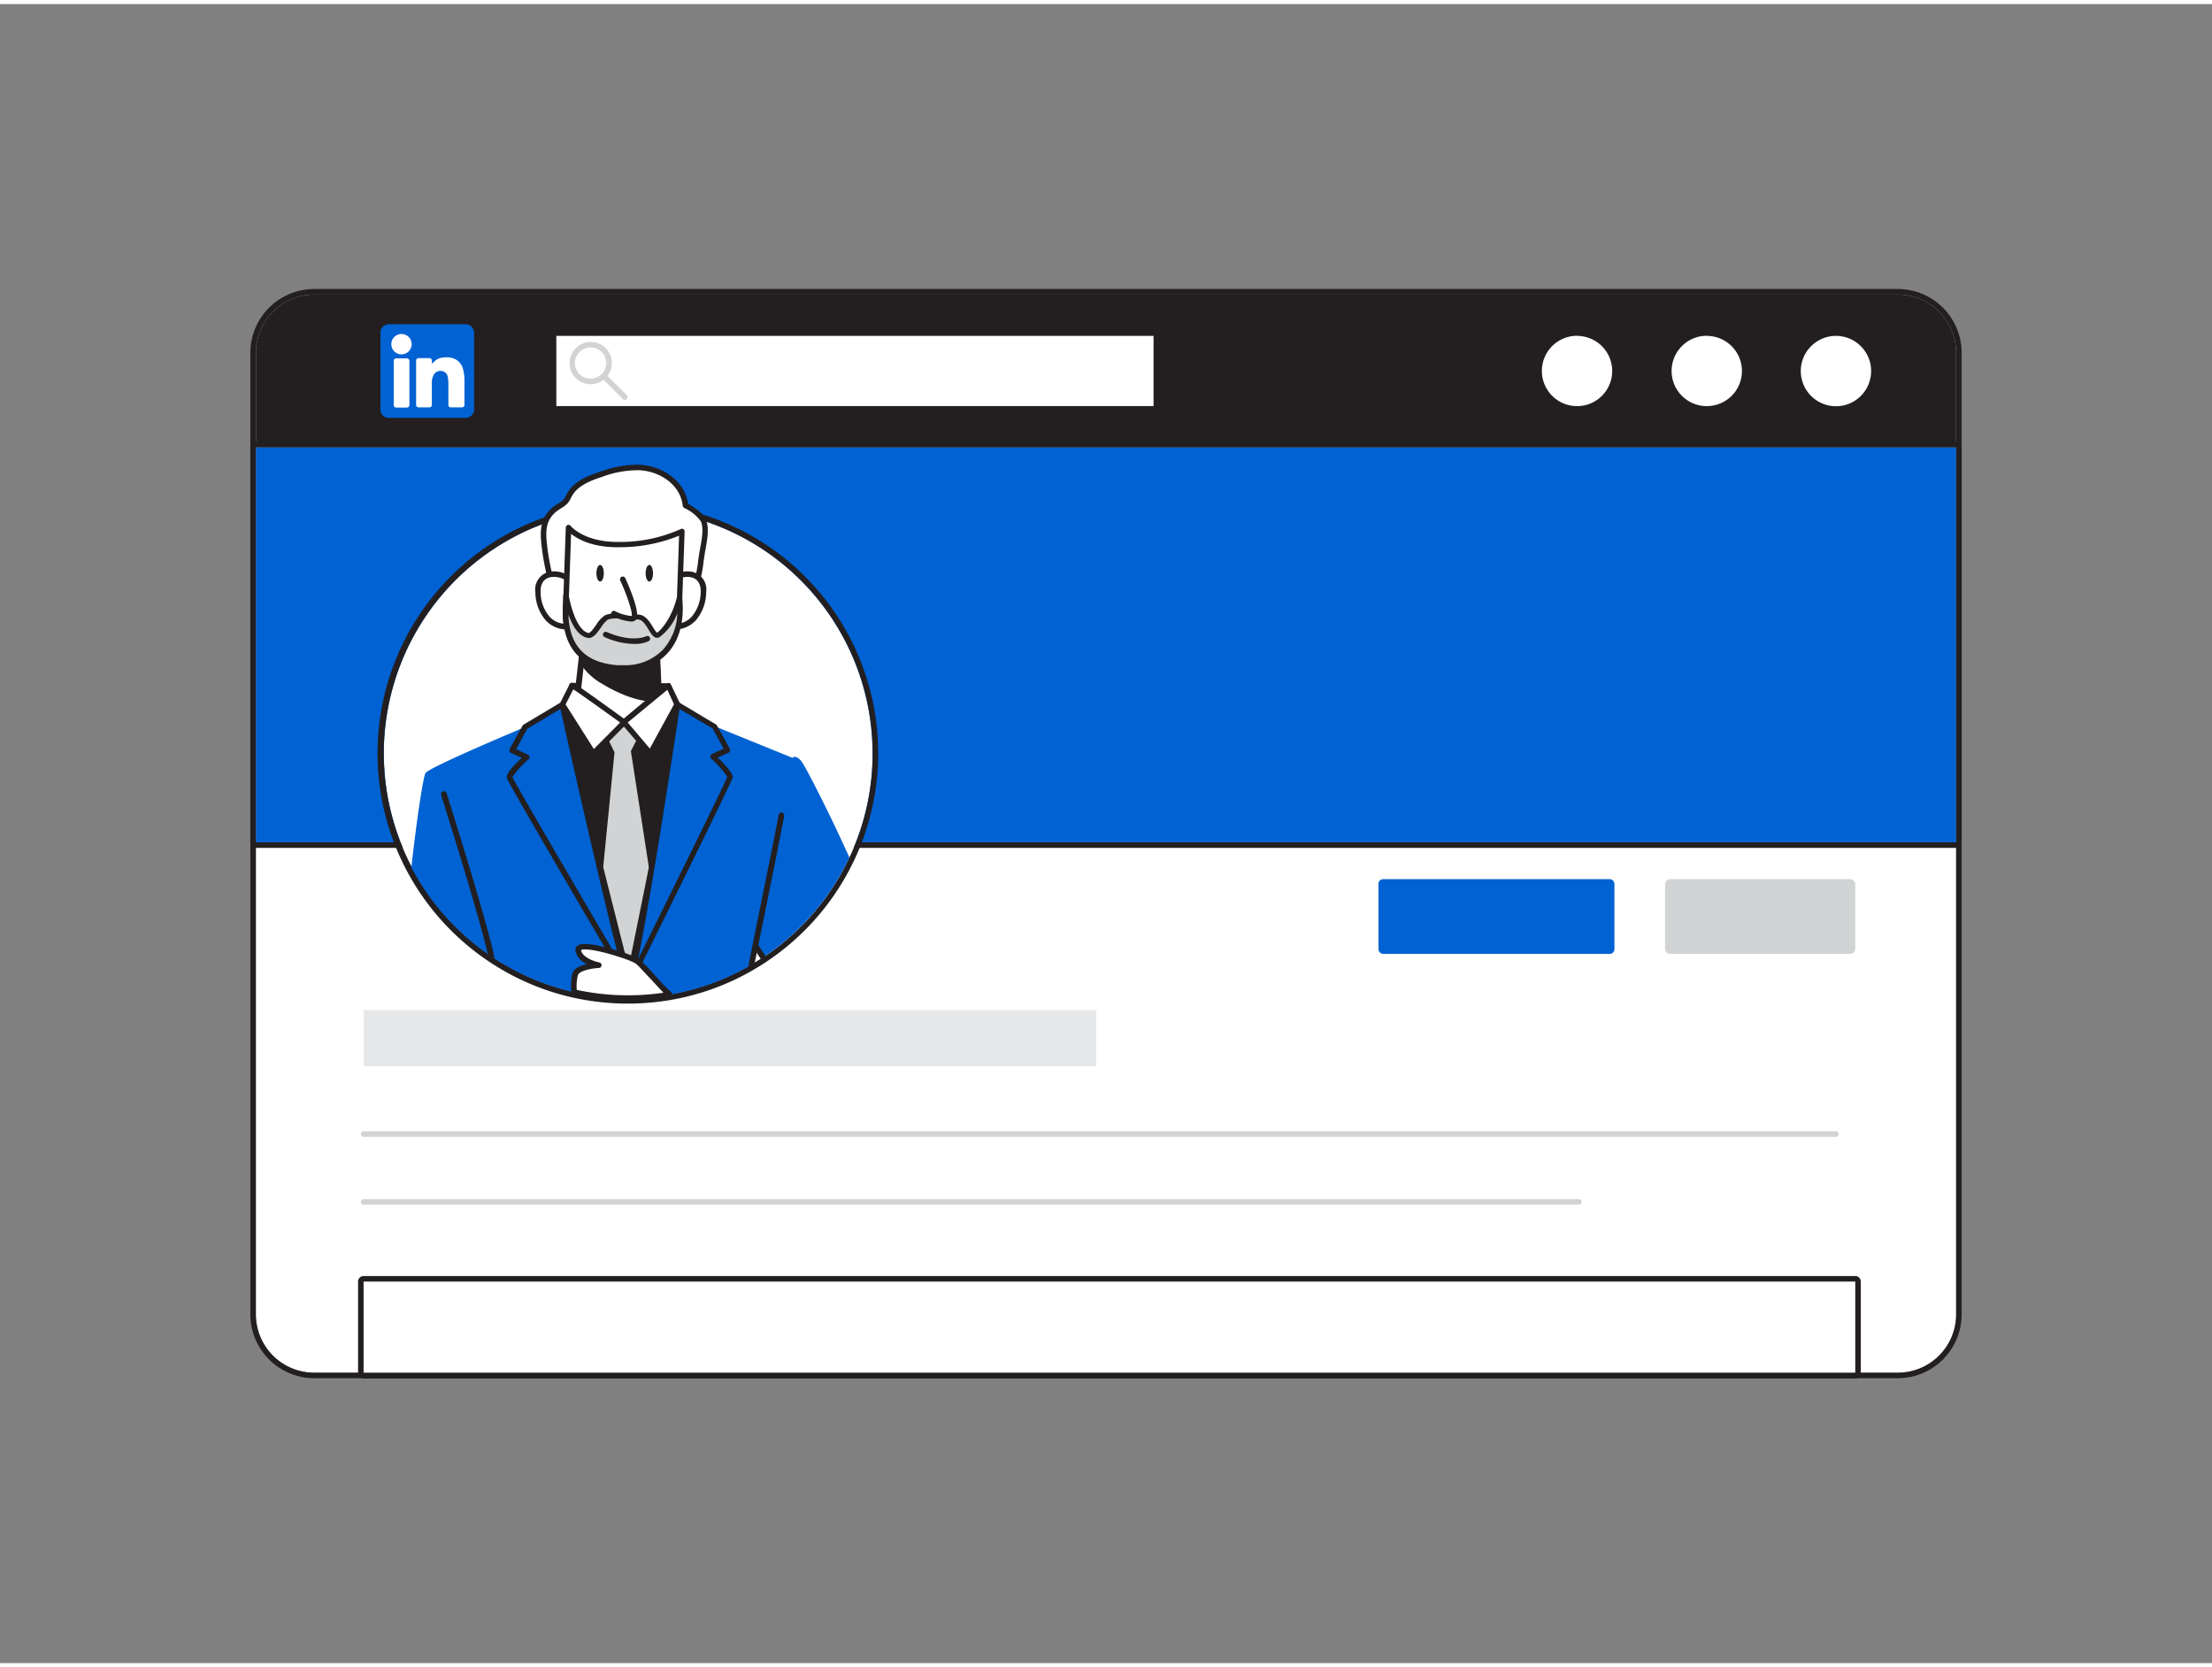 <svg xmlns="http://www.w3.org/2000/svg" viewBox="0 0 400 300" width="406" height="306" class="illustration styles_illustrationTablet__1DWOa"><rect x="0" y="0" width="400" height="300" fill="#808080" stroke="none"/><g id="_522_linkedin_flatline" data-name="#522_linkedin_flatline"><path d="M353.73,63.07V236.94a10.54,10.54,0,0,1-10.54,10.54H56.81a10.54,10.54,0,0,1-10.54-10.54V63.07A10.54,10.54,0,0,1,56.81,52.52H343.19A10.54,10.54,0,0,1,353.73,63.07Z" fill="#fff"></path><path d="M343.19,52.52a10.54,10.54,0,0,1,10.54,10.55V236.94a10.54,10.54,0,0,1-10.54,10.54H56.81a10.54,10.54,0,0,1-10.54-10.54V63.07A10.54,10.54,0,0,1,56.81,52.52H343.19m0-1H56.81A11.56,11.56,0,0,0,45.27,63.07V236.94a11.56,11.56,0,0,0,11.54,11.54H343.19a11.56,11.56,0,0,0,11.54-11.54V63.07a11.56,11.56,0,0,0-11.54-11.55Z" fill="#231f20"></path><path d="M353.73,63.07V80.15H46.27V63.07A10.54,10.54,0,0,1,56.81,52.52H343.19A10.54,10.54,0,0,1,353.73,63.07Z" fill="#231f20"></path><rect x="46.27" y="80.15" width="307.46" height="71.43" fill="#0062d3"></rect><path d="M353.73,80.15v71.43H46.27V80.15H353.73m0-1H46.27a1,1,0,0,0-1,1v71.43a1,1,0,0,0,1,1H353.73a1,1,0,0,0,1-1V80.15a1,1,0,0,0-1-1Z" fill="#231f20"></path><path d="M157.79,135.52a44,44,0,0,1-4.19,18.81,44.44,44.44,0,0,1-15.53,18l-.07,0c-.65.44-1.32.85-2,1.25l-.13.08a43.89,43.89,0,0,1-14.8,5.4,44.6,44.6,0,0,1-17.24-.43A44.27,44.27,0,0,1,98.6,93.85h0a44.26,44.26,0,0,1,59.18,41.67Z" fill="#fff"></path><path d="M113.54,91.27a44.24,44.24,0,0,1,24.53,81.07l-.07,0c-.65.44-1.32.85-2,1.25l-.13.08a43.89,43.89,0,0,1-14.8,5.4,44.6,44.6,0,0,1-17.24-.43A44.27,44.27,0,0,1,98.6,93.85h0a44.14,44.14,0,0,1,14.93-2.58m0-1a45,45,0,0,0-15.2,2.62l-.08,0a45.25,45.25,0,0,0-10,80.13,44.89,44.89,0,0,0,15.35,6.63,45.84,45.84,0,0,0,17.63.44,44.9,44.9,0,0,0,15.11-5.51l.19-.12c.79-.46,1.42-.86,2-1.24l.14-.1a45.41,45.41,0,0,0,15.83-18.38,45.23,45.23,0,0,0-41-64.49Z" fill="#231f20"></path><path d="M332,204.83H65.75a.51.51,0,0,1-.5-.5.5.5,0,0,1,.5-.5H332a.5.5,0,0,1,.5.5A.51.51,0,0,1,332,204.83Z" fill="#d1d3d4"></path><path d="M285.52,217.1H65.75a.5.5,0,0,1-.5-.5.51.51,0,0,1,.5-.5H285.52a.5.5,0,0,1,.5.5A.5.5,0,0,1,285.52,217.1Z" fill="#d1d3d4"></path><rect x="249.27" y="158.24" width="42.67" height="13.51" rx="0.83" fill="#0062d3"></rect><rect x="301.09" y="158.24" width="34.4" height="13.51" rx="0.93" fill="#d1d3d4"></rect><rect x="100.1" y="59.48" width="108.96" height="13.71" fill="#fff"></rect><path d="M209.07,73.69h-109a.5.5,0,0,1-.5-.5V59.48a.5.5,0,0,1,.5-.5h109a.5.5,0,0,1,.5.5V73.19A.5.5,0,0,1,209.07,73.69Zm-108.47-1h108V60h-108Z" fill="#231f20"></path><circle cx="285.19" cy="66.33" r="6.86" fill="#fff"></circle><path d="M285.19,73.69a7.36,7.36,0,1,1,7.35-7.36A7.37,7.37,0,0,1,285.19,73.69Zm0-13.71a6.36,6.36,0,1,0,6.35,6.35A6.36,6.36,0,0,0,285.19,60Z" fill="#231f20"></path><circle cx="308.6" cy="66.33" r="6.86" fill="#fff"></circle><path d="M308.6,73.69A7.36,7.36,0,1,1,316,66.33,7.37,7.37,0,0,1,308.6,73.69Zm0-13.71A6.36,6.36,0,1,0,315,66.33,6.36,6.36,0,0,0,308.6,60Z" fill="#231f20"></path><circle cx="332.01" cy="66.33" r="6.86" fill="#fff"></circle><path d="M332,73.69a7.36,7.36,0,1,1,7.36-7.36A7.37,7.37,0,0,1,332,73.69ZM332,60a6.36,6.36,0,1,0,6.36,6.35A6.36,6.36,0,0,0,332,60Z" fill="#231f20"></path><rect x="69.71" y="59.01" width="14.65" height="14.65" fill="#fff"></rect><path d="M84.25,74.82h-14l-.14,0a1.51,1.51,0,0,1-1.31-1.21c0-.08,0-.16,0-.24v-14s0-.08,0-.12a1.44,1.44,0,0,1,.78-1.16,1.61,1.61,0,0,1,.86-.2H84.05a1.67,1.67,0,0,1,1.06.31,1.62,1.62,0,0,1,.62,1.37V72.81c0,.21,0,.41,0,.62a1.51,1.51,0,0,1-1.2,1.34ZM78.09,65v-.51a.43.43,0,0,0-.48-.47H75.77a.46.46,0,0,0-.52.52v7.86a.47.47,0,0,0,.53.53h1.79a.46.46,0,0,0,.52-.53v-4a2.92,2.92,0,0,1,.29-1.27,1.37,1.37,0,0,1,1.4-.79,1.25,1.25,0,0,1,1.17,1,6.23,6.23,0,0,1,.13,1.15c0,1.31,0,2.62,0,3.93,0,.35.17.51.52.51h1.84a.48.48,0,0,0,.55-.55c0-1.38,0-2.77,0-4.16a7.86,7.86,0,0,0-.22-2.05,2.84,2.84,0,0,0-1.52-2,3.9,3.9,0,0,0-2-.27,2.67,2.67,0,0,0-1.41.47C78.54,64.61,78.32,64.84,78.09,65ZM71.2,68.5v3.91a.49.49,0,0,0,.55.56h1.68c.44,0,.61-.17.61-.61V64.62a.49.49,0,0,0-.55-.56H71.74a.47.47,0,0,0-.54.54Zm3.24-7a1.83,1.83,0,0,0-1.82-1.84,1.84,1.84,0,1,0,1.82,1.84Z" fill="#0062d3"></path><path d="M106.8,68.74a3.8,3.8,0,0,1-2.7-1.12A3.84,3.84,0,0,1,103,64.91a3.82,3.82,0,0,1,6.52-2.7,3.76,3.76,0,0,1,1.12,2.7,3.82,3.82,0,0,1-3.82,3.83Zm0-6.65a2.81,2.81,0,0,0-2,.83,2.81,2.81,0,0,0,0,4,2.9,2.9,0,0,0,4,0,2.84,2.84,0,0,0,0-4A2.83,2.83,0,0,0,106.8,62.09Z" fill="#d1d3d4"></path><path d="M113,71.58a.51.51,0,0,1-.36-.15l-3.81-3.81a.5.5,0,0,1,0-.71.48.48,0,0,1,.7,0l3.82,3.81a.51.51,0,0,1,0,.71A.5.5,0,0,1,113,71.58Z" fill="#d1d3d4"></path><rect x="65.75" y="181.92" width="132.47" height="10.14" fill="#e6e7e8"></rect><rect x="65.75" y="230.95" width="269.73" height="16.53" fill="#fff"></rect><path d="M335.49,231v16.53H65.75V231H335.49m0-1H65.75a1,1,0,0,0-1,1v16.53a1,1,0,0,0,1,1H335.49a1,1,0,0,0,1-1V231a1,1,0,0,0-1-1Z" fill="#231f20"></path><path d="M143.28,136.29l0,.08-1.95,10.28c-.06.32-.13.66-.19,1l-3.53,18.66s-.37,1.63-.84,3.83c-.23,1.07-.49,2.27-.75,3.5l-.13.08a43.89,43.89,0,0,1-14.8,5.4,44.6,44.6,0,0,1-17.24-.43,44.34,44.34,0,0,1-29.46-22.58c1-9,2.15-16.4,2.55-17.05.52-.84,11-5.38,18.06-8.35l6.27-2.62L102,128h0l.53,0h0l1.54-.09h.05l1.56-.09h0l4-.22h0c2-.1,4.13-.18,6-.22,1.32,0,2.53,0,3.52,0l.93,0h0c.16,0,.31,0,.45,0h0a4.41,4.41,0,0,1,1,.18l.19.07.38.14h0c1.18.45,3.51,1.39,6.21,2.46h0Z" fill="#0062d3"></path><polygon points="103.44 123.2 120.88 123.26 120.57 129.92 108.26 129.92 102.28 127.06 103.44 123.2" fill="#231f20"></polygon><path d="M120.57,130.42H108.26a.54.54,0,0,1-.22,0l-6-2.86a.51.51,0,0,1-.26-.6l1.16-3.85a.5.5,0,0,1,.48-.36h0l17.44.06a.48.48,0,0,1,.36.16.45.45,0,0,1,.14.36l-.31,6.66A.5.5,0,0,1,120.57,130.42Zm-12.2-1H120.1l.26-5.66-16.55-.06-.93,3.09Z" fill="#231f20"></path><path d="M125.42,106.28c.93-2,1.19-4.82,1.54-7,.27-1.66,1-4.33.23-5.94-.5-1-2.18-2.11-3.18-2.64-.5-4.14-4.39-6.68-8.3-6.89A19.49,19.49,0,0,0,108.77,85c-2.21.71-4.56,1.66-5.71,3.66a7.49,7.49,0,0,1-.77,1.28,6.26,6.26,0,0,1-1.35,1c-3.08,2-2.75,4.76-2.36,7.92.42,3.35,1.57,6.67,1.9,10,3.88.24,7.79.57,11.7.51C115.29,109.26,123.76,110,125.42,106.28Z" fill="#fff"></path><path d="M115.36,109.83h-3.17c-3.19,0-6.41-.16-9.52-.37l-2.22-.14a.5.5,0,0,1-.47-.45,41.83,41.83,0,0,0-1-5.14,48.25,48.25,0,0,1-.93-4.82c-.4-3.2-.78-6.22,2.58-8.4l.36-.23a3.59,3.59,0,0,0,.89-.65,3.77,3.77,0,0,0,.48-.79l.22-.41c1.22-2.11,3.6-3.11,6-3.88a19.51,19.51,0,0,1,7.12-1.25c3.88.21,8.07,2.71,8.74,7.07.91.51,2.62,1.57,3.17,2.75.69,1.48.3,3.61,0,5.33-.06.32-.12.62-.16.9s-.13.84-.2,1.27a22.52,22.52,0,0,1-1.39,5.89h0C124.51,109.51,119.31,109.83,115.36,109.83Zm-2.81-1h1.15c3.48,0,10,.13,11.26-2.74a21.88,21.88,0,0,0,1.31-5.62c.07-.44.13-.88.2-1.29s.1-.6.16-.93c.28-1.49.66-3.53.1-4.72a7.5,7.5,0,0,0-3-2.41.52.52,0,0,1-.26-.38c-.47-4-4.3-6.26-7.83-6.45a18.56,18.56,0,0,0-6.76,1.2c-2.2.71-4.38,1.61-5.43,3.43l-.2.37a4.23,4.23,0,0,1-.63,1,4.69,4.69,0,0,1-1.11.85l-.33.21c-2.84,1.84-2.53,4.31-2.14,7.44a44.51,44.51,0,0,0,.92,4.71,47.13,47.13,0,0,1,.93,4.85l1.8.12c3.1.2,6.3.41,9.44.36Zm12.87-2.53h0Z" fill="#231f20"></path><path d="M104.65,106.85c-.53-4.25-7.52-5.54-7.34-.54A7.38,7.38,0,0,0,99,111.06a4.35,4.35,0,0,0,4.67,1.26" fill="#fff"></path><path d="M102.35,113.08a5.11,5.11,0,0,1-3.7-1.68,7.89,7.89,0,0,1-1.84-5.07,3.27,3.27,0,0,1,3-3.74,5,5,0,0,1,5.29,4.2.5.5,0,0,1-1,.12,4,4,0,0,0-4.21-3.32c-1.41.11-2.19,1.1-2.13,2.7a6.9,6.9,0,0,0,1.57,4.43,3.87,3.87,0,0,0,4.12,1.14.51.51,0,0,1,.65.27.52.52,0,0,1-.27.66A4.16,4.16,0,0,1,102.35,113.08Z" fill="#231f20"></path><path d="M119.86,106.85c.54-4.25,7.52-5.54,7.35-.54a7.38,7.38,0,0,1-1.71,4.75,4.35,4.35,0,0,1-4.67,1.26" fill="#fff"></path><path d="M122.16,113.08a4.15,4.15,0,0,1-1.52-.29.5.5,0,1,1,.37-.93,3.87,3.87,0,0,0,4.12-1.14,7,7,0,0,0,1.58-4.43c.05-1.6-.72-2.59-2.14-2.7a4,4,0,0,0-4.21,3.32.5.5,0,1,1-1-.12,5,5,0,0,1,5.28-4.2,3.26,3.26,0,0,1,3.06,3.74,8,8,0,0,1-1.84,5.07A5.13,5.13,0,0,1,122.16,113.08Z" fill="#231f20"></path><path d="M104.11,128a22.52,22.52,0,0,0,8.77,1.84c5.53.19,6.46-1.31,6.46-1.31l-.13-3-.31-6.89-.29-6.44L106,111.8l-.6,5.24-.19,1.7Z" fill="#fff"></path><path d="M113.81,130.37l-1,0a23.07,23.07,0,0,1-9-1.89.53.53,0,0,1-.27-.51l1.85-16.21a.49.49,0,0,1,.52-.44l12.65.44a.5.5,0,0,1,.48.48l.73,16.3a.45.45,0,0,1-.07.28C119.66,129,118.65,130.37,113.81,130.37Zm-9.16-2.66a23.69,23.69,0,0,0,8.25,1.64c4.2.14,5.59-.71,5.93-1l-.7-15.63-11.73-.41Z" fill="#231f20"></path><path d="M105.17,118.74a11.18,11.18,0,0,0,4,3.78c2.67,1.61,6.69,3.44,10,3l-.31-6.89a30.91,30.91,0,0,1-7.29-.2,20.94,20.94,0,0,1-6.25-1.44Z" fill="#231f20"></path><path d="M118.27,126.13c-3.48,0-7.27-1.94-9.33-3.18a11.54,11.54,0,0,1-4.2-4,.48.48,0,0,1-.07-.31l.19-1.7a.51.51,0,0,1,.25-.38.53.53,0,0,1,.46,0,20.37,20.37,0,0,0,6.1,1.4,30.17,30.17,0,0,0,7.18.2.51.51,0,0,1,.38.12.49.49,0,0,1,.17.36l.31,6.89a.5.5,0,0,1-.44.52A8.39,8.39,0,0,1,118.27,126.13Zm-12.58-7.5a10.78,10.78,0,0,0,3.77,3.47c1.65,1,5.74,3.21,9.23,3l-.26-5.89a32,32,0,0,1-6.89-.26,23.43,23.43,0,0,1-5.76-1.21Z" fill="#231f20"></path><path d="M123.33,95.38l-.53,15.35a9.66,9.66,0,0,1-10,9.36l-1.13,0a9.7,9.7,0,0,1-9.06-7.29,9.53,9.53,0,0,1-.3-2.74l.53-15.35s2.4,3.15,9.27,3.09A26.47,26.47,0,0,0,123.33,95.38Z" fill="#fff"></path><path d="M113.1,120.6h-.35l-1.13,0A10.19,10.19,0,0,1,101.78,110l.53-15.35a.52.52,0,0,1,.35-.46.51.51,0,0,1,.55.18s2.38,3,8.86,2.89a26.51,26.51,0,0,0,11-2.32.48.48,0,0,1,.5,0,.48.48,0,0,1,.23.44l-.53,15.35a10.2,10.2,0,0,1-10.2,9.85Zm-9.83-24.8L102.78,110a9.39,9.39,0,0,0,.28,2.6,9.25,9.25,0,0,0,8.6,6.91l1.13,0a9.23,9.23,0,0,0,9.26-7,8.85,8.85,0,0,0,.25-1.84l.5-14.54a28.33,28.33,0,0,1-10.72,2.08C107.27,98.32,104.52,96.79,103.27,95.8Z" fill="#231f20"></path><path d="M122.92,107.38c.94,9.66-5.47,12.87-10.15,12.71l-1.13,0c-10.66-.79-9.36-10-9.25-13.11.47,2.59,1.72,6.74,4,7.21,1.14.25,2.21-2.63,3.29-3.21s4.18-.22,5.85-.1,2.36,2.92,3.22,3.28C119.28,114.35,121.8,111.8,122.92,107.38Z" fill="#d1d3d4"></path><path d="M113.12,120.6h-.37l-1.13,0c-10.42-.78-10-9.28-9.77-12.91,0-.26,0-.51,0-.72a.5.5,0,0,1,.46-.48.51.51,0,0,1,.53.41c.53,2.91,1.78,6.44,3.56,6.82.34.07,1-.9,1.42-1.48a5.46,5.46,0,0,1,1.54-1.69c1-.52,3-.41,5.28-.23l.83.07c1.28.08,2,1.31,2.62,2.29a5.23,5.23,0,0,0,.69,1c.56-.26,2.63-2.44,3.61-6.35a.51.51,0,0,1,.52-.37.48.48,0,0,1,.46.44c.42,4.24-.54,7.73-2.77,10.1A10.38,10.38,0,0,1,113.12,120.6Zm-10.33-10.18c.13,3.78,1.45,8.58,8.89,9.13l1.11,0a9.47,9.47,0,0,0,7.12-2.84,10.27,10.27,0,0,0,2.57-6.55,9.61,9.61,0,0,1-3.2,4.3.94.94,0,0,1-.77.08c-.49-.2-.83-.77-1.23-1.43-.51-.83-1.08-1.77-1.83-1.81l-.85-.07c-1.47-.12-3.93-.32-4.73.11a5.46,5.46,0,0,0-1.19,1.39c-.72,1-1.46,2.08-2.44,1.87C104.58,114.29,103.48,112.32,102.79,110.42Z" fill="#231f20"></path><path d="M112.65,104s3.18,7,1.77,7.15a7.88,7.88,0,0,1-3.41-.92" fill="#fff"></path><path d="M114.18,111.66a8.67,8.67,0,0,1-3.4-1,.49.49,0,0,1-.21-.67.5.5,0,0,1,.67-.21,7.86,7.86,0,0,0,3,.87c.16-.67-.77-3.54-2.09-6.46a.5.5,0,0,1,.91-.41c.84,1.84,2.71,6.26,2,7.45a.82.82,0,0,1-.65.41Z" fill="#231f20"></path><path d="M114.64,115.7a13.58,13.58,0,0,1-5.31-1.23.5.5,0,0,1-.26-.66.5.5,0,0,1,.65-.26c4.62,2,7.09.78,7.12.77a.5.5,0,0,1,.67.21.49.49,0,0,1-.21.67A5.87,5.87,0,0,1,114.64,115.7Z" fill="#231f20"></path><ellipse cx="108.52" cy="102.92" rx="0.67" ry="1.5" fill="#231f20"></ellipse><ellipse cx="117.42" cy="102.92" rx="0.67" ry="1.5" fill="#231f20"></ellipse><polygon points="101.68 126.67 113.53 178.45 116.23 165.58 122.49 126.67 112.88 129.85 101.68 126.67" fill="#231f20"></polygon><path d="M113.53,179a.49.49,0,0,1-.48-.39l-11.86-51.78a.54.54,0,0,1,.14-.48.5.5,0,0,1,.48-.11l11.06,3.14,9.47-3.14a.5.5,0,0,1,.48.1.52.52,0,0,1,.17.46l-6.27,38.91L114,178.55a.49.49,0,0,1-.48.4Zm-11.18-51.57,11.16,48.73,2.23-10.63,6.13-38.08L113,130.33a.51.51,0,0,1-.3,0Z" fill="#231f20"></path><polygon points="108.72 131.47 110.7 135.5 108.57 156.12 113.72 176.52 117.85 156.13 114.61 135.26 116.23 132.1 112.88 129.85 108.72 131.47" fill="#d1d3d4"></polygon><path d="M113.72,177a.49.49,0,0,1-.48-.38l-5.15-20.4a.47.47,0,0,1,0-.17l2.1-20.48-1.91-3.9a.53.53,0,0,1,0-.41.5.5,0,0,1,.29-.28l4.16-1.62a.51.51,0,0,1,.46.06l3.35,2.24a.5.5,0,0,1,.16.65l-1.54,3,3.22,20.7a1.09,1.09,0,0,1,0,.18l-4.13,20.39a.51.51,0,0,1-.48.4Zm-4.64-20.94,4.59,18.18,3.67-18.14-3.22-20.78a.48.48,0,0,1,0-.31l1.41-2.76-2.76-1.86-3.41,1.32,1.74,3.55a.5.5,0,0,1,0,.27Z" fill="#231f20"></path><path d="M120.88,123.26c-.24,0-8.08,6.59-8.08,6.59l4.85,5.65,4.84-8.83Z" fill="#fff"></path><path d="M117.65,136a.46.46,0,0,1-.38-.18l-4.85-5.64a.51.51,0,0,1-.11-.37.49.49,0,0,1,.17-.34c8-6.71,8.17-6.71,8.4-6.71a.49.49,0,0,1,.45.29l1.62,3.4a.53.53,0,0,1,0,.46l-4.84,8.83a.53.53,0,0,1-.39.26Zm-4.14-6.09,4,4.71,4.37-8L120.68,124C119.46,125,116,127.85,113.51,129.91Z" fill="#231f20"></path><path d="M103.44,123.2c.26,0,9.44,6.65,9.44,6.65l-5.6,5.65-5.6-8.83Z" fill="#fff"></path><path d="M107.28,136h-.06a.49.49,0,0,1-.36-.23l-5.6-8.84a.48.48,0,0,1,0-.49L103,123a.51.51,0,0,1,.45-.28c.21,0,.42,0,9.73,6.75a.5.5,0,0,1,.21.36.47.47,0,0,1-.15.39l-5.6,5.65A.47.47,0,0,1,107.28,136Zm-5-9.36,5.11,8.06,4.75-4.79c-2.94-2.12-7.14-5.13-8.47-6Z" fill="#231f20"></path><path d="M101.68,126.67s10.22,45.81,12.09,50.43c0,0-21.5-36.54-21.62-37.25s3.08-3.71,3.08-3.71L92.62,135,95,130.71Z" fill="#0062d3"></path><path d="M113.77,177.6a.51.51,0,0,1-.43-.24c-6.48-11-21.56-36.7-21.69-37.43s.81-1.82,2.7-3.64l-1.93-.87a.46.46,0,0,1-.27-.29.47.47,0,0,1,0-.4l2.35-4.26a.45.45,0,0,1,.18-.18l6.7-4a.45.45,0,0,1,.45,0,.5.5,0,0,1,.3.35c.1.46,10.23,45.82,12.06,50.36a.49.49,0,0,1-.24.63A.44.44,0,0,1,113.77,177.6ZM92.66,139.78c.8,1.7,12.81,22.21,19.45,33.52-3-11.28-9.64-40.8-10.77-45.85l-6,3.62-2,3.66,2.12,1a.52.52,0,0,1,.29.38.49.49,0,0,1-.16.44A17.33,17.33,0,0,0,92.66,139.78Z" fill="#231f20"></path><path d="M122.49,126.67s-6.85,45.81-8.72,50.43c0,0,18.13-36.54,18.25-37.25s-3.08-3.71-3.08-3.71l2.61-1.17-2.36-4.26Z" fill="#0062d3"></path><path d="M113.77,177.6a.52.52,0,0,1-.21,0,.5.5,0,0,1-.26-.64c1.83-4.52,8.63-49.87,8.7-50.33a.52.52,0,0,1,.28-.38.49.49,0,0,1,.47,0l6.7,4a.45.45,0,0,1,.18.18l2.36,4.26a.5.5,0,0,1,0,.4.46.46,0,0,1-.27.29l-1.93.87c1.89,1.82,2.8,3.05,2.7,3.64s-14,28.81-18.3,37.4A.51.51,0,0,1,113.77,177.6Zm9.11-50.12c-.78,5.15-5.09,33.63-7.51,45.26,5.68-11.45,15.52-31.39,16.15-33a17.4,17.4,0,0,0-2.92-3.29.46.46,0,0,1-.15-.44.48.48,0,0,1,.28-.38l2.12-1-2-3.66Z" fill="#231f20"></path><path d="M153.6,154.33a44.44,44.44,0,0,1-15.53,18c-.47-.76-.92-1.51-1.32-2.2l-.11-.19a11,11,0,0,1-1.31-2.81c-.11-1.49,7.46-29.06,7.93-30.77l0-.08s.83-.71,1.9,1C145.59,137.87,149.51,145.23,153.6,154.33Z" fill="#0062d3"></path><path d="M121.07,179.12a44.6,44.6,0,0,1-17.24-.43,10.1,10.1,0,0,1,.14-3.23c.47-1.46,4.26-1.66,4.26-1.66s-3.39-.67-3.68-2.67c-.17-1.16,2.92-.63,5.82.19h0c.56.15,1.11.32,1.63.49l.25.08.32.1c.77.27,1.44.52,1.91.73l.22.1a.34.34,0,0,1,.12.06,1.33,1.33,0,0,1,.24.12,3.65,3.65,0,0,1,.53.41C117,174.65,119.52,177.79,121.07,179.12Z" fill="#fff"></path><path d="M113.54,180.26a44.78,44.78,0,0,1-9.82-1.08.51.51,0,0,1-.39-.45,10.69,10.69,0,0,1,.16-3.42c.31-.95,1.51-1.45,2.65-1.72a3.42,3.42,0,0,1-2.08-2.39.91.91,0,0,1,.3-.87c.27-.23,1.06-.92,6.11.5h0c.57.15,1.13.32,1.66.49l.27.09.18.06.1,0c.9.31,1.54.56,2,.75l.22.1a.6.6,0,0,1,.16.08,1.46,1.46,0,0,1,.28.14,4.22,4.22,0,0,1,.58.46c.69.61,1.61,1.63,2.59,2.7a35.91,35.91,0,0,0,2.88,3,.52.52,0,0,1,.15.51.48.48,0,0,1-.4.36A45,45,0,0,1,113.54,180.26Zm-9.24-2a44.16,44.16,0,0,0,15.68.51c-.68-.68-1.45-1.54-2.21-2.38-1-1-1.85-2-2.5-2.62a3.49,3.49,0,0,0-.46-.36l-.17-.09a.3.3,0,0,1-.11-.06l-.22-.09c-.43-.2-1-.43-1.89-.73l-.57-.17c-.5-.17-1-.33-1.57-.48h0c-3.78-1.07-5-.88-5.21-.72.22,1.33,2.46,2.06,3.31,2.23a.5.5,0,0,1,.4.53.5.5,0,0,1-.47.46c-1.43.08-3.56.53-3.81,1.31A8.34,8.34,0,0,0,104.3,178.28Z" fill="#231f20"></path><path d="M138,172.89a.52.52,0,0,1-.42-.22l-1.28-1.93a.5.5,0,0,1,.84-.56l1.28,1.93a.51.51,0,0,1-.14.7A.57.57,0,0,1,138,172.89Z" fill="#231f20"></path><path d="M135.87,174.22h-.1a.5.5,0,0,1-.39-.59c.23-1.1.49-2.36.76-3.73a.06.06,0,0,0,0,0c2-9.95,3.55-17.45,4.48-22.29l.12-.63.07-.37a.5.5,0,0,1,1,.18l-.07.38-.12.62c-.93,4.84-2.44,12.34-4.47,22.28v0c-.28,1.38-.54,2.65-.77,3.76A.5.5,0,0,1,135.87,174.22Z" fill="#231f20"></path><path d="M88.82,172.71a.5.5,0,0,1-.49-.39c-1.63-7.45-8.5-29.09-8.57-29.31a.5.5,0,1,1,1-.3c.07.22,6.94,21.9,8.59,29.39a.5.5,0,0,1-.38.6Z" fill="#231f20"></path></g></svg>